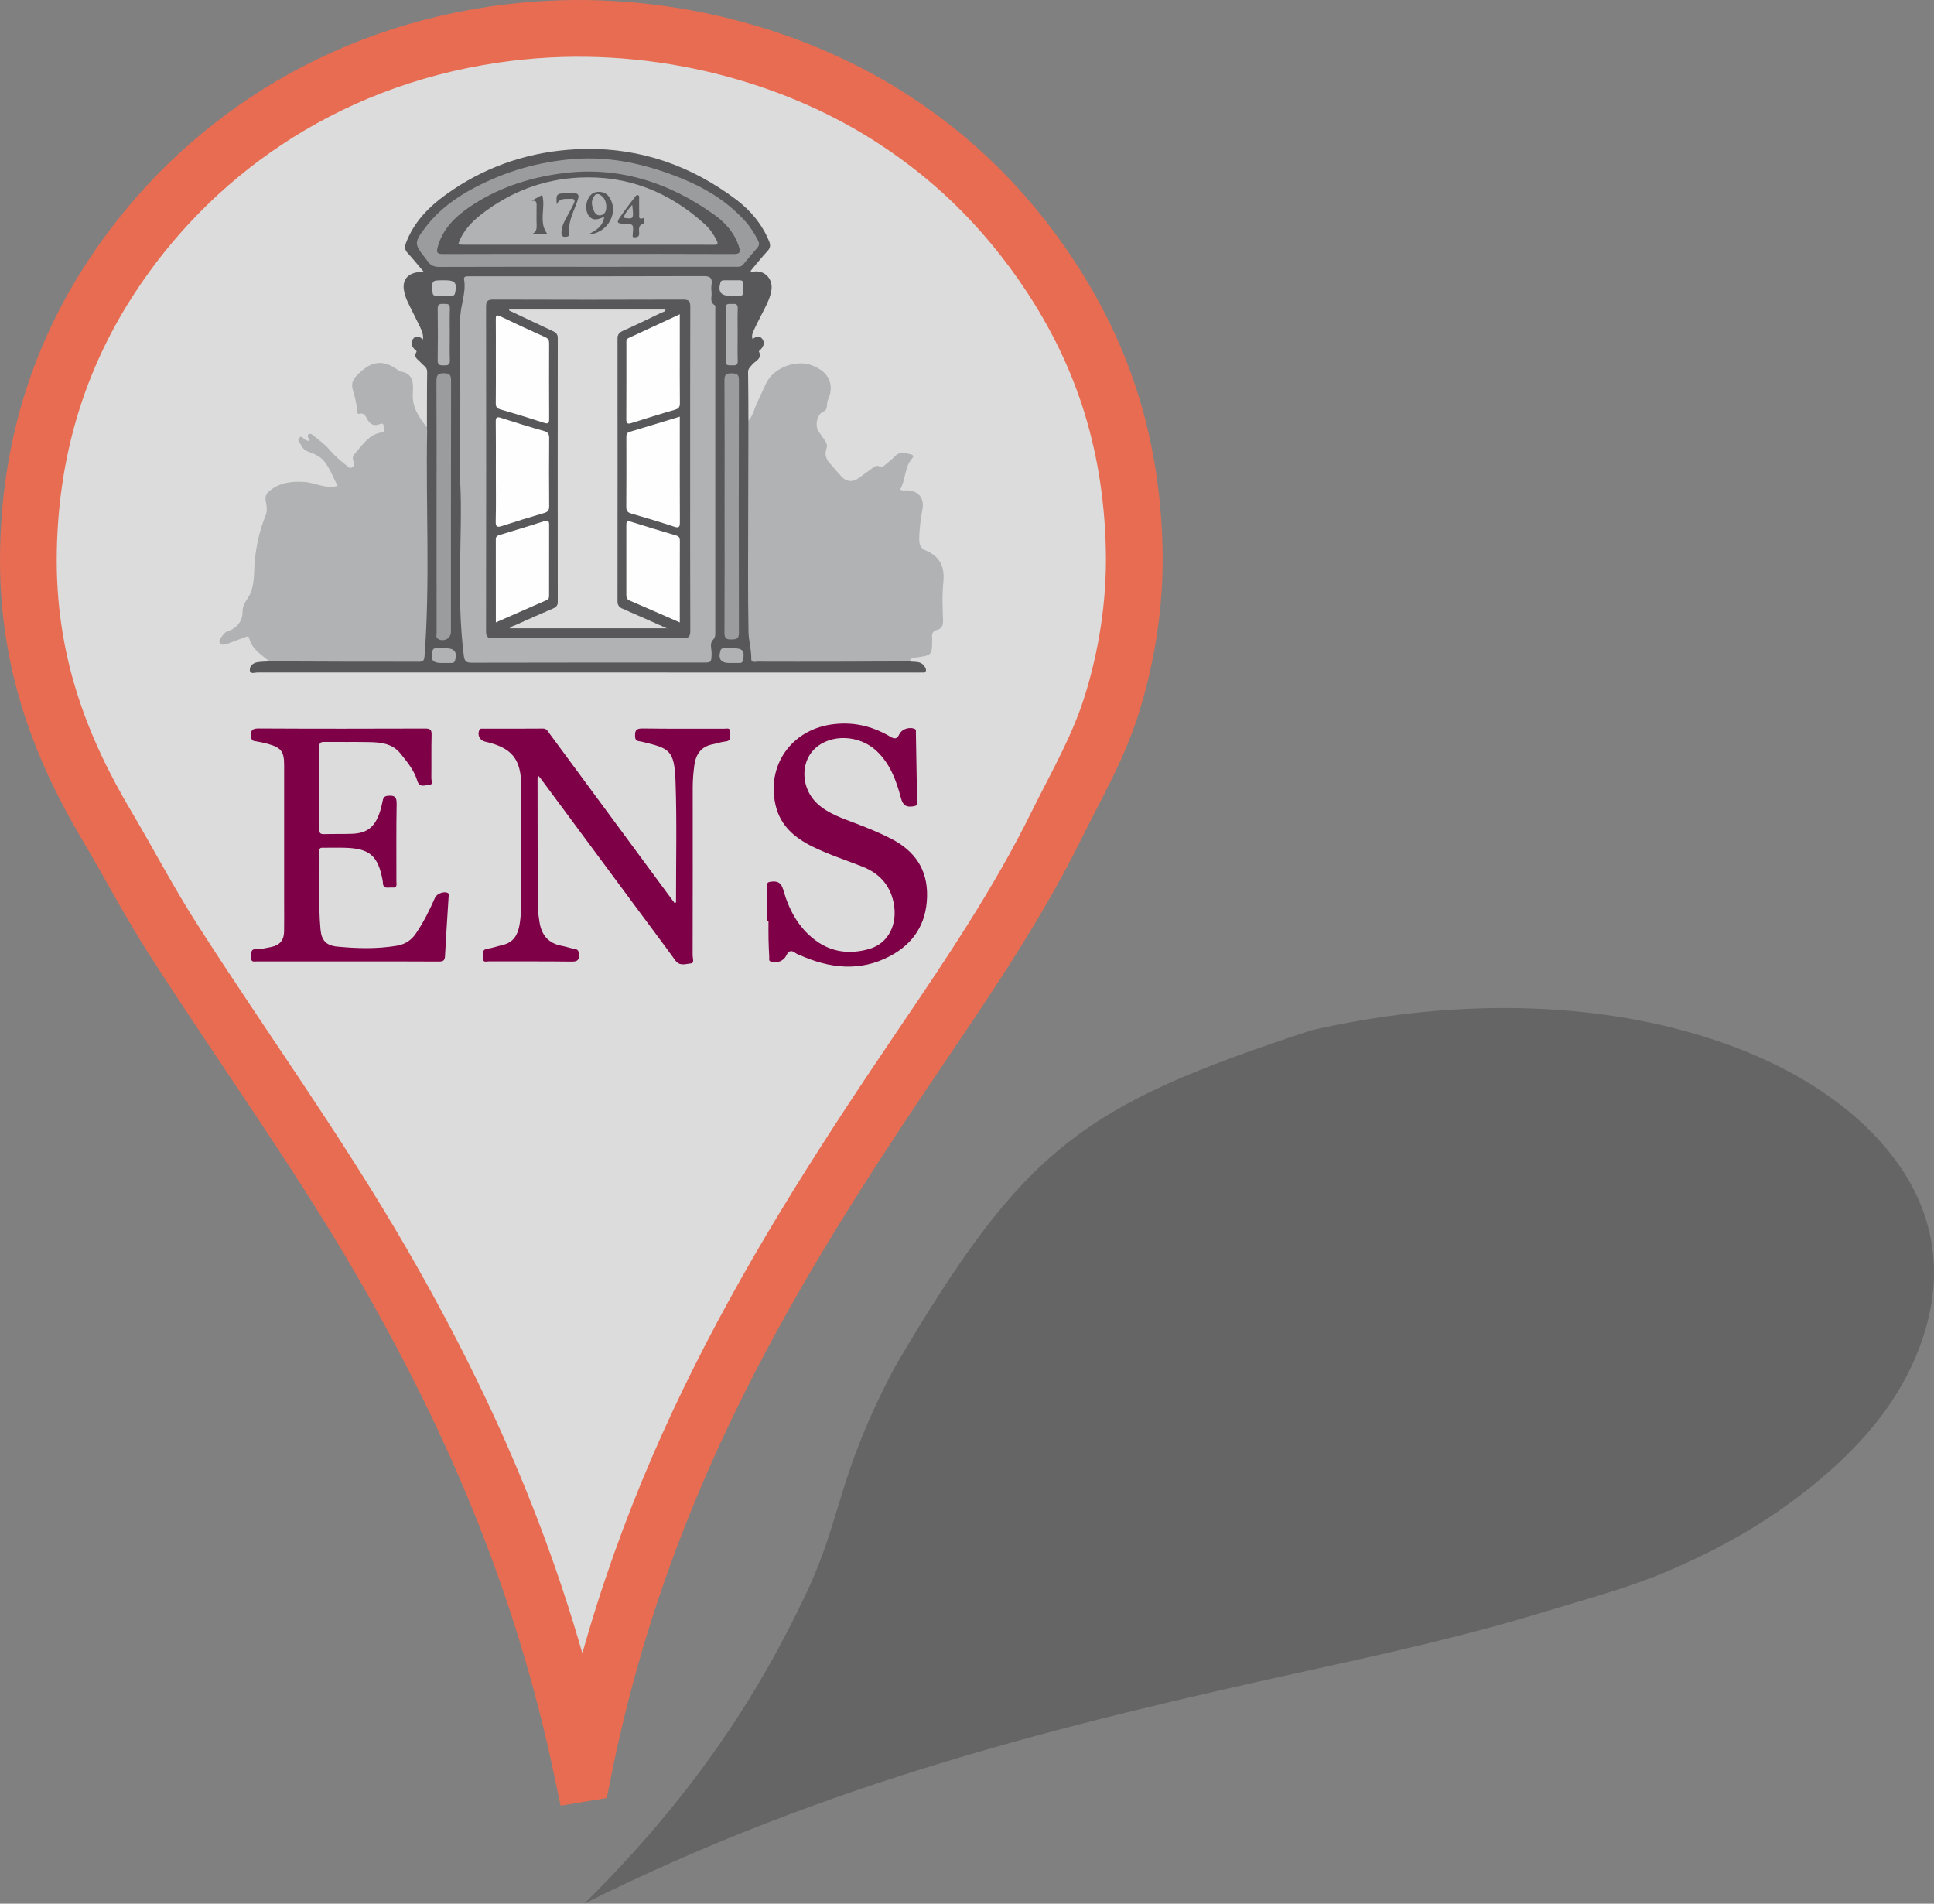 <?xml version="1.0" encoding="UTF-8" standalone="no"?>
<!-- Generator: Adobe Illustrator 15.0.2, SVG Export Plug-In . SVG Version: 6.00 Build 0)  -->

<svg
   xmlns:dc="http://purl.org/dc/elements/1.1/"
   xmlns:cc="http://creativecommons.org/ns#"
   xmlns:rdf="http://www.w3.org/1999/02/22-rdf-syntax-ns#"
   xmlns:svg="http://www.w3.org/2000/svg"
   xmlns="http://www.w3.org/2000/svg"
   xmlns:xlink="http://www.w3.org/1999/xlink"
   xmlns:sodipodi="http://sodipodi.sourceforge.net/DTD/sodipodi-0.dtd"
   xmlns:inkscape="http://www.inkscape.org/namespaces/inkscape"
   version="1.0"
   id="Layer_1"
   x="0px"
   y="0px"
   width="100"
   height="98.423"
   viewBox="0 0 100 98.423"
   enable-background="new 0 0 2481 2073"
   xml:space="preserve"
   inkscape:version="0.48.4 r9939"
   sodipodi:docname="logo.ehess.marker.svg"><rect x="0" y="0" width="100" height="98.423" fill="#808080" stroke="none"/><defs
     id="defs13"><linearGradient
       id="SVGID_1_"
       gradientUnits="userSpaceOnUse"
       x1="263.839"
       y1="-344.776"
       x2="331.285"
       y2="-344.776"
       gradientTransform="matrix(1,0,0,-1,-247.5,-270)"><stop
         offset="0.002"
         style="stop-color:#217939"
         id="stop60" /><stop
         offset="1"
         style="stop-color:#8DC63F"
         id="stop62" /></linearGradient><linearGradient
       inkscape:collect="always"
       xlink:href="#SVGID_1_"
       id="linearGradient4139"
       gradientUnits="userSpaceOnUse"
       gradientTransform="matrix(1,0,0,-1,-247.5,-270)"
       x1="263.839"
       y1="-344.776"
       x2="331.285"
       y2="-344.776" /></defs><sodipodi:namedview
     pagecolor="#ffffff"
     bordercolor="#666666"
     borderopacity="1"
     objecttolerance="10"
     gridtolerance="10"
     guidetolerance="10"
     inkscape:pageopacity="0"
     inkscape:pageshadow="2"
     inkscape:window-width="1002"
     inkscape:window-height="902"
     id="namedview11"
     showgrid="false"
     fit-margin-top="0"
     fit-margin-left="0"
     fit-margin-right="0"
     fit-margin-bottom="0"
     inkscape:zoom="0.91075735"
     inkscape:cx="-146.46393"
     inkscape:cy="-71.393859"
     inkscape:window-x="163"
     inkscape:window-y="120"
     inkscape:window-maximized="0"
     inkscape:current-layer="Layer_1" /><path
     style="opacity:0.362;fill:#000000;fill-opacity:0.575;fill-rule:evenodd;stroke:none"
     inkscape:connector-curvature="0"
     id="path7"
     d="m 30.209,98.423 c 5.626,-5.554 9.034,-10.843 11.506,-16.105 1.834,-3.903 1.567,-6.022 4.573,-11.674 6.682,-11.37 9.707,-13.496 21.51,-17.373 6.865,-1.583 14.719,-1.714 21.487,0.716 5.534,1.987 8.75,5.214 9.995,8.219 1.017,2.456 0.916,4.971 -0.045,7.495 -1.003,2.634 -2.974,5.333 -6.888,8.151 -2.005,1.444 -4.228,2.588 -6.259,3.44 -2.056,0.862 -4.13,1.396 -6.213,2.036 -4.067,1.249 -8.226,2.167 -12.394,3.082 -12.412,2.727 -24.679,5.712 -37.272,12.013 z"
     clip-rule="evenodd"
     sodipodi:nodetypes="cscccssccsccc" /><path
     style="fill:#f5f5f5;fill-opacity:0.784;stroke:#e86c52;stroke-width:2.933;stroke-linecap:round;stroke-linejoin:miter;stroke-miterlimit:10;stroke-opacity:1;stroke-dasharray:none"
     inkscape:connector-curvature="0"
     id="path5"
     d="M 30.134,91.679 C 28.016,81.542 24.282,73.106 19.758,65.287 16.403,59.487 12.516,54.134 8.92,48.51 7.719,46.632 6.683,44.649 5.53,42.7 3.223,38.804 1.353,34.287 1.472,28.427 1.588,22.702 3.286,18.109 5.735,14.354 9.763,8.178 16.51,3.115 25.563,1.784 c 7.402,-1.088 14.341,0.75 19.263,3.556 4.021,2.293 7.136,5.355 9.503,8.964 2.471,3.767 4.172,8.218 4.315,14.023 0.073,2.974 -0.426,5.728 -1.13,8.013 -0.712,2.312 -1.857,4.245 -2.877,6.31 -1.989,4.03 -4.483,7.723 -6.986,11.418 -7.455,11.006 -14.452,22.231 -17.516,37.611 z"
     stroke-miterlimit="10"
     clip-rule="evenodd" /><g
     id="g3014"
     transform="matrix(0.068,0,0,0.068,11.342,7.699)"><path
       clip-rule="evenodd"
       d="m 402.275,206.659 c 3.816,-4.2 4.611,-9.858 7.077,-14.716 2.407,-4.741 4.398,-9.693 6.803,-14.437 5.789,-11.423 22.885,-17.647 34.799,-12.776 1.23,0.504 2.43,1.087 3.62,1.681 9.512,4.74 12.879,14.35 8.292,24.099 -0.764,1.621 -0.733,3.187 -0.866,4.822 -0.164,2.02 -0.533,3.471 -2.943,4.521 -4.785,2.085 -6.392,10.874 -3.266,15.174 1.662,2.286 3.309,4.589 4.837,6.964 1.089,1.692 1.877,3.473 1.07,5.637 -1.606,4.312 -0.601,8.059 2.526,11.426 3.165,3.406 5.986,7.14 9.244,10.448 3.748,3.804 8.224,3.937 12.578,0.805 3.239,-2.33 6.53,-4.595 9.681,-7.039 2.026,-1.572 3.827,-3.097 6.667,-1.725 1.546,0.747 2.796,-0.405 3.96,-1.437 2.239,-1.983 4.831,-3.642 6.774,-5.872 3.816,-4.381 8.228,-3.169 12.77,-1.99 1.78,0.462 2.187,1.562 1.031,2.849 -6.121,6.818 -4.885,16.357 -9.259,23.834 1.762,1.176 3.446,0.626 5.014,0.64 8.836,0.08 13.497,5.883 11.923,14.483 -1.373,7.504 -2.37,15.073 -2.455,22.74 -0.042,3.856 1.1,6.956 4.826,8.484 11.155,4.575 14.781,12.738 13.501,24.566 -1.034,9.548 -0.47,19.296 -0.19,28.943 0.105,3.639 -1.143,5.95 -4.349,6.806 -3.557,0.948 -4.369,3.093 -3.925,6.281 0.023,0.163 0.004,0.333 0.003,0.499 -0.032,12.625 -0.03,12.645 -12.539,14.368 -1.991,0.274 -4.181,0.051 -4.313,2.951 -1.826,1.938 -4.262,1.686 -6.551,1.689 -35.96,0.05 -71.919,0.064 -107.878,0 -6.997,-0.013 -7.77,-1.215 -8.304,-8.132 -4.312,-55.824 -0.866,-111.733 -1.924,-167.591 -0.057,-3.053 -0.829,-6.397 1.766,-8.995 z"
       id="path7-0"
       inkscape:connector-curvature="0"
       style="fill:#b0b2b3;fill-rule:evenodd" /><path
       clip-rule="evenodd"
       d="m 38.022,389.653 c -5.96,-5.158 -13.269,-9.08 -15.345,-17.714 -0.488,-2.029 -2.514,-0.948 -3.846,-0.46 -4.213,1.544 -8.375,3.232 -12.601,4.738 -1.881,0.671 -4.325,1.422 -5.629,-0.271 -1.606,-2.083 0.369,-4.067 1.673,-5.719 1.015,-1.286 2.195,-2.878 3.62,-3.331 7.425,-2.359 11.878,-8.001 11.755,-14.969 -0.104,-5.938 3.62,-8.97 5.632,-13.28 3.727,-7.983 2.85,-16.646 3.622,-25.014 1.124,-12.187 3.79,-23.894 8.358,-35.217 1.411,-3.498 0.676,-7.119 0.038,-10.661 -0.579,-3.215 0.15,-5.506 2.901,-7.752 7.611,-6.217 16.053,-7.328 25.626,-6.858 8.637,0.424 16.528,5.521 26.115,3.114 -3.275,-6.307 -5.779,-13.16 -10.051,-18.634 -2.815,-3.606 -7.924,-5.973 -12.474,-7.518 -4.245,-1.44 -5.027,-4.954 -7.024,-7.798 -0.722,-1.027 -0.156,-2.302 0.901,-3.06 1.068,-0.765 1.919,-0.063 2.57,0.702 1.162,1.365 2.619,2.006 4.463,2.055 0.846,-0.796 -0.074,-1.371 -0.455,-1.978 -0.661,-1.054 -1.257,-2.194 0.038,-3.042 1.082,-0.707 2.263,-0.222 3.208,0.587 4.281,3.666 9.05,6.788 12.698,11.163 3.758,4.507 8.144,8.334 12.785,11.871 1.231,0.938 2.571,2.649 4.315,1.582 1.576,-0.964 1.791,-3.261 1.159,-4.547 -1.538,-3.13 0.15,-5.067 1.878,-7.031 5.449,-6.19 10.033,-13.479 19.194,-14.994 3.406,-0.563 2.049,-3.265 1.768,-5.17 -0.351,-2.381 -1.992,-1.52 -3.44,-1.016 -3.901,1.357 -6.634,0.071 -8.756,-3.479 -1.382,-2.313 -2.195,-5.743 -6.474,-4.486 -1.402,0.412 -1.306,-1.634 -1.401,-2.689 -0.493,-5.477 -1.995,-10.706 -3.446,-15.982 -0.946,-3.438 -0.357,-6.693 2.373,-9.659 11.113,-12.075 20.355,-13.536 32.222,-4.896 0.403,0.293 0.746,0.865 1.164,0.915 10.661,1.269 10.416,9.223 9.956,16.828 -0.631,10.43 4.679,18.127 10.719,25.636 2.166,1.694 1.872,4.166 1.875,6.439 0.059,49.466 0.141,98.933 -0.078,148.398 -0.03,6.75 -2.349,13.379 -2.195,20.254 0.06,2.688 -1.772,4.159 -4.458,4.484 -1.826,0.221 -3.657,0.211 -5.488,0.211 -33.644,0.006 -67.287,0.024 -100.931,-0.031 -2.912,-0.002 -6.067,0.703 -8.534,-1.721 z"
       id="path9"
       inkscape:connector-curvature="0"
       style="fill:#b0b2b3;fill-rule:evenodd" /><path
       id="path11"
       transform="translate(-8.2558792e-6,0)"
       d="m 278.812,0 c -4.331,0.052 -8.712,0.277 -13.125,0.625 -34.183,2.696 -65.59,14.002 -93.5,34.156 -13.256,9.572 -24.431,21.115 -30.344,36.906 -1.158,3.089 -0.749,5.207 1.438,7.594 4.087,4.463 7.877,9.175 12.219,14.281 -10.886,-0.445 -16.541,4.892 -15.188,13.625 0.453,2.921 1.392,5.843 2.625,8.531 2.703,5.89 5.804,11.585 8.594,17.438 1.691,3.546 3.748,7.065 3.375,11.719 -2.659,-2.279 -5.468,-3.31 -7.625,-0.406 -2.091,2.815 -1.043,5.718 1.344,8.062 0.573,0.562 1.715,1.024 1.219,1.875 -2.529,4.334 1.434,5.735 3.406,8.125 1.809,2.192 4.846,3.304 4.781,7.094 -0.241,13.991 -0.142,28.006 -0.188,42 0.059,0.996 0.175,2.006 0.156,3 -1.08,57.089 2.366,114.224 -2,171.281 -0.267,3.486 -1.529,4.048 -4.531,4.031 -17.826,-0.099 -35.673,-0.026 -53.5,-0.062 -19.987,-0.041 -39.95,-0.145 -59.938,-0.219 -2.981,0.178 -5.992,0.158 -8.938,0.594 -3.52,0.518 -6.269,2.929 -5.906,6.312 0.323,3.008 3.808,1.53 5.812,1.531 167.44,0.077 334.905,0.062 502.344,0.062 0.667,0 1.322,0.08 1.969,-0.031 1.349,-0.23 3.243,0.816 3.875,-1.188 0.49,-1.557 -0.534,-2.85 -1.438,-4.062 -2.74,-3.68 -6.937,-2.559 -10.594,-3.188 -19.325,0.063 -38.645,0.157 -57.969,0.188 -19.328,0.031 -38.641,0.046 -57.969,-0.031 -1.743,-0.006 -4.811,1.081 -4.75,-2 0.137,-7.056 -2.005,-13.919 -2.125,-20.75 -0.55,-31.316 -0.247,-62.644 -0.219,-93.969 0.02,-22.158 0.099,-44.312 0.156,-66.469 -0.056,-12.327 -0.033,-24.644 -0.25,-36.969 -0.046,-2.601 1.597,-3.769 2.906,-5.438 2.401,-3.064 8.114,-4.494 5.312,-10.312 -0.098,-0.201 0.812,-0.891 1.25,-1.344 2.3,-2.381 3.452,-5.184 1.375,-8.062 -2.169,-3.005 -4.944,-1.703 -7.438,0.031 -0.933,-2.637 0.121,-4.858 1.062,-6.906 2.289,-4.977 4.87,-9.828 7.344,-14.719 2.556,-5.053 5.175,-10.12 5.969,-15.812 1.113,-7.965 -4.61,-14.405 -12.281,-14 -1.09,0.057 -2.164,0.807 -3.656,-0.281 4.295,-5.094 8.353,-10.319 12.875,-15.125 2.349,-2.497 2.459,-4.628 1.25,-7.562 -5.357,-12.999 -14.104,-23.44 -25.156,-31.75 C 358.717,12.744 320.681,-0.505 278.812,0 z m -58.562,122.125 118.844,0 c -0.056,2.019 -1.977,2.006 -3.125,2.562 -9.727,4.71 -19.451,9.427 -29.312,13.844 -2.845,1.274 -3.911,2.74 -3.906,5.906 0.092,66.471 0.108,132.936 0,199.406 -0.006,3.27 1.248,4.628 4,5.812 10.834,4.661 21.584,9.523 33.719,14.906 l -119.875,0 c 0.996,-1.601 2.9,-1.851 4.406,-2.531 9.551,-4.307 19.111,-8.585 28.75,-12.688 2.518,-1.071 3.408,-2.44 3.406,-5.219 -0.084,-66.638 -0.092,-133.269 0,-199.906 0.004,-2.995 -1.087,-4.338 -3.688,-5.531 -11.172,-5.126 -22.209,-10.476 -33.312,-15.75 0.036,-0.271 0.058,-0.542 0.094,-0.812 z"
       style="fill:#58585a;fill-rule:evenodd"
       inkscape:connector-curvature="0" /><path
       clip-rule="evenodd"
       d="m 242.146,476.114 c -0.113,1.586 -0.194,2.185 -0.193,2.784 0.046,32.326 0.056,64.652 0.207,96.978 0.019,3.972 0.669,7.96 1.264,11.904 1.5,9.945 6.838,16.33 17.077,18.17 3.266,0.587 6.426,1.792 9.699,2.301 2.527,0.394 2.972,1.545 3.186,3.908 0.402,4.448 -0.924,5.798 -5.599,5.733 -20.992,-0.285 -41.99,-0.102 -62.987,-0.166 -1.69,-0.005 -4.532,1.141 -4.189,-2.377 0.264,-2.712 -1.828,-6.478 3.344,-7.251 3.921,-0.586 7.717,-1.972 11.598,-2.873 7.713,-1.791 11.152,-7.211 12.537,-14.462 1.479,-7.739 1.37,-15.593 1.41,-23.4 0.143,-27.495 0.056,-54.99 0.056,-82.485 -0.001,-20.907 -6.963,-29.595 -27.408,-34.204 -4.118,-0.929 -6.112,-4.881 -4.528,-8.713 0.637,-1.541 1.836,-1.171 2.907,-1.173 15.164,-0.024 30.329,0.063 45.492,-0.088 2.85,-0.028 3.667,1.956 4.875,3.592 28.089,38.035 56.138,76.1 84.198,114.156 3.728,5.056 7.476,10.097 11.179,15.096 1.352,-0.522 0.976,-1.481 0.975,-2.207 -0.026,-30.16 0.704,-60.348 -0.373,-90.471 -0.874,-24.445 -4.875,-25.092 -25.837,-30.204 -2.194,-0.535 -4.804,0.023 -4.938,-3.986 -0.156,-4.71 0.945,-6.119 5.916,-6.041 20.657,0.323 41.324,0.12 61.987,0.162 1.91,0.004 4.743,-1.017 4.274,2.782 -0.341,2.765 1.588,6.538 -3.66,6.99 -3.112,0.268 -6.13,1.487 -9.232,2.054 -9.077,1.657 -13.12,7.585 -14.254,16.231 -0.738,5.625 -1.195,11.249 -1.193,16.924 0.021,42.492 0.037,84.985 -0.068,127.478 -0.006,2.052 1.576,5.741 -1.331,6.003 -3.879,0.35 -8.467,2.384 -11.84,-2.285 -9.067,-12.549 -18.387,-24.916 -27.602,-37.358 -24.97,-33.716 -49.937,-67.434 -74.911,-101.146 -0.396,-0.534 -0.868,-1.009 -2.038,-2.356 z"
       id="path13"
       inkscape:connector-curvature="0"
       style="fill:#7e0046;fill-rule:evenodd" /><path
       clip-rule="evenodd"
       d="m 97.81,617.768 c -22.996,0 -45.991,0.013 -68.987,-0.021 -2.107,-0.003 -4.967,0.998 -4.598,-3.07 0.267,-2.94 -1.129,-6.436 4.203,-6.324 3.606,0.075 7.265,-0.822 10.85,-1.535 6.606,-1.313 9.821,-5.063 9.948,-11.743 0.139,-7.329 0.039,-14.663 0.039,-21.995 10e-4,-34.826 0.002,-69.653 0,-104.479 0,-10.442 -2.166,-13.357 -12.384,-16.235 -3.192,-0.899 -6.467,-1.581 -9.749,-2.058 -2.297,-0.334 -2.749,-1.35 -2.974,-3.567 -0.468,-4.616 0.73,-6.134 5.794,-6.105 42.157,0.241 84.317,0.188 126.475,0.051 3.816,-0.013 5.069,0.81 4.958,4.839 -0.304,10.99 -0.025,21.994 -0.186,32.99 -0.025,1.76 1.571,5.043 -1.765,5.071 -3.065,0.026 -7.221,2.437 -8.927,-3.199 -2.396,-7.916 -7.601,-14.287 -12.759,-20.651 -6.447,-7.956 -15.394,-8.569 -24.445,-8.739 -11.161,-0.21 -22.329,0.021 -33.492,-0.104 -2.672,-0.03 -3.791,0.493 -3.773,3.509 0.126,20.995 0.119,41.991 0.005,62.987 -0.015,2.837 0.798,3.694 3.622,3.601 6.991,-0.232 13.996,-0.02 20.986,-0.249 11.164,-0.366 17.113,-4.702 20.922,-15.222 1.182,-3.264 1.995,-6.687 2.68,-10.096 0.495,-2.469 1.4,-3.413 4.166,-3.628 4.904,-0.381 6.48,0.915 6.383,6.177 -0.364,19.656 -0.129,39.323 -0.169,58.986 -0.004,2.126 0.931,5.109 -3.09,4.647 -2.921,-0.335 -7.124,1.673 -7.208,-3.917 -0.01,-0.662 -0.141,-1.326 -0.265,-1.98 -3.479,-18.277 -9.752,-23.75 -28.173,-24.353 -5.493,-0.18 -10.997,-0.035 -16.496,-0.029 -1.638,10e-4 -3.375,-0.336 -3.316,2.338 0.437,19.977 -0.989,39.989 0.849,59.932 0.761,8.249 4.377,12.087 12.636,12.893 15.083,1.47 30.209,1.887 45.288,-0.625 6.301,-1.049 11.009,-4.039 14.613,-9.344 5.827,-8.575 10.406,-17.776 14.549,-27.228 1.354,-3.09 6.979,-5.143 9.735,-3.532 1.224,0.715 0.646,1.68 0.588,2.615 -0.945,15.116 -1.976,30.229 -2.751,45.354 -0.18,3.506 -1.51,4.149 -4.795,4.126 -22.995,-0.164 -45.991,-0.088 -68.987,-0.088 z"
       id="path15"
       inkscape:connector-curvature="0"
       style="fill:#7e0046;fill-rule:evenodd" /><path
       clip-rule="evenodd"
       d="m 416.532,587.313 c 0,-8.986 0.128,-17.976 -0.082,-26.956 -0.059,-2.501 0.685,-2.926 2.963,-3.225 5.19,-0.681 7.843,0.769 9.415,6.312 4.249,14.976 11.355,28.436 24.16,38.09 12.549,9.461 26.657,10.938 41.261,6.727 14.517,-4.186 21.835,-18.841 18.42,-35.308 -2.807,-13.527 -11.074,-22.314 -23.782,-27.312 -12.523,-4.925 -25.365,-9.08 -37.48,-14.998 -13.626,-6.656 -24.675,-15.74 -28.4,-31.426 -7.109,-29.938 11.416,-56.934 41.937,-61.549 16.222,-2.452 31.118,0.899 45.019,9.106 3.443,2.033 5.251,2.127 7.099,-1.757 1.862,-3.911 7.215,-5.569 11.206,-4.249 1.898,0.628 1.349,2.074 1.372,3.267 0.247,12.32 0.426,24.642 0.647,36.963 0.093,5.158 0.134,10.322 0.415,15.472 0.146,2.675 -0.928,3.061 -3.394,3.424 -5.498,0.812 -7.712,-1.298 -9.105,-6.583 -3.495,-13.262 -8.209,-26.027 -18.682,-35.762 -13.144,-12.217 -34.869,-12.935 -46.893,-1.407 -11.23,10.768 -10.192,30.641 2.327,41.923 8.361,7.534 18.939,10.882 29.153,14.839 9.148,3.545 18.24,7.169 26.971,11.704 17.879,9.288 27.603,23.397 27.054,44.019 -0.548,20.596 -10.315,35.61 -28.129,45.062 -22.851,12.125 -45.926,9.399 -68.731,-0.747 -1.063,-0.473 -2.225,-0.843 -3.129,-1.536 -3.31,-2.538 -5.302,-1.779 -7.124,1.953 -2.087,4.274 -7.142,5.901 -11.525,4.583 -2.005,-0.603 -1.298,-2.038 -1.359,-3.196 -0.25,-4.649 -0.464,-9.304 -0.559,-13.959 -0.091,-4.491 -0.02,-8.985 -0.02,-13.478 -0.343,10e-4 -0.684,0.003 -1.025,0.004 z"
       id="path17"
       inkscape:connector-curvature="0"
       style="fill:#7e0046;fill-rule:evenodd" /><path
       id="path19"
       transform="translate(-8.2558792e-6,0)"
       d="M 368.094,96.719 C 309.439,96.931 250.78,96.874 192.125,96.875 c -1.167,0 -2.334,0.012 -3.5,0 -1.535,-0.016 -2.869,0.531 -2.562,2.25 1.846,10.373 -2.939,20.038 -2.906,30.25 0.123,38.659 0.031,77.325 0.031,124.656 1.953,37.724 -3.185,84.274 2.625,130.625 0.583,4.657 1.38,6.014 6.156,6 58.488,-0.164 116.981,-0.093 175.469,-0.094 6.766,0 6.637,-0.02 6.844,-6.656 0.11,-3.577 -1.61,-7.854 0.969,-10.531 1.736,-1.804 1.843,-3.282 1.844,-5.125 0.029,-81.984 0.011,-163.953 0,-245.938 0,-1.158 0.278,-3.052 -0.281,-3.375 -4.277,-2.474 -2.164,-6.471 -2.562,-9.812 -0.235,-1.971 -0.28,-4.01 0,-5.969 0.705,-4.924 -0.918,-6.457 -6.156,-6.438 z M 220.375,122 l 118.844,0 c -0.056,2.019 -1.977,2.006 -3.125,2.562 -9.727,4.71 -19.451,9.427 -29.312,13.844 -2.845,1.274 -3.911,2.74 -3.906,5.906 0.092,66.471 0.077,132.936 -0.031,199.406 -0.006,3.27 1.279,4.66 4.031,5.844 10.834,4.661 21.584,9.492 33.719,14.875 l -119.875,0 c 0.996,-1.601 2.9,-1.851 4.406,-2.531 9.551,-4.307 19.111,-8.585 28.75,-12.688 2.518,-1.071 3.408,-2.44 3.406,-5.219 -0.084,-66.638 -0.092,-133.269 0,-199.906 0.004,-2.995 -1.087,-4.338 -3.688,-5.531 -11.172,-5.126 -22.24,-10.476 -33.344,-15.75 0.036,-0.271 0.089,-0.542 0.125,-0.812 z"
       style="fill:#b0b2b3;fill-rule:evenodd"
       inkscape:connector-curvature="0" /><path
       clip-rule="evenodd"
       d="m 279.618,89.624 c -37.476,0 -74.951,-0.054 -112.427,0.084 -3.728,0.014 -6.428,-1.037 -8.533,-3.968 -0.679,-0.944 -1.382,-1.871 -2.105,-2.782 -8.46,-10.676 -8.441,-11.891 -0.061,-23.014 10.029,-13.312 23.132,-22.914 37.673,-30.555 23.814,-12.513 49.153,-19.782 76.083,-21.768 27.827,-2.051 54.117,4.07 79.651,14.187 18.891,7.485 36.088,17.777 49.897,33.08 4.056,4.494 7.18,9.542 9.9,14.912 1.061,2.094 0.87,3.663 -0.65,5.399 -3.611,4.126 -7.181,8.295 -10.613,12.569 -1.784,2.222 -4.1,1.848 -6.39,1.849 -37.474,0.01 -74.95,0.007 -112.425,0.007 z"
       id="path21"
       inkscape:connector-curvature="0"
       style="fill:#9b9c9e;fill-rule:evenodd" /><path
       clip-rule="evenodd"
       d="m 165.169,271.568 c 0,-31.663 0.078,-63.327 -0.09,-94.989 -0.023,-4.377 0.854,-6.047 5.672,-6.002 4.54,0.043 5.456,1.425 5.447,5.702 -0.135,63.66 -0.092,127.319 -0.096,190.979 0,4.895 -5.424,7.854 -9.767,5.319 -1.865,-1.089 -1.129,-2.977 -1.134,-4.52 -0.052,-17.998 -0.033,-35.996 -0.033,-53.994 0.001,-14.165 0.001,-28.33 0.001,-42.495 z"
       id="path23"
       inkscape:connector-curvature="0"
       style="fill:#9b9c9e;fill-rule:evenodd" /><path
       clip-rule="evenodd"
       d="m 384.167,271.259 c 0,-31.802 0.084,-63.604 -0.1,-95.405 -0.024,-4.314 1.38,-5.301 5.398,-5.211 3.722,0.082 5.612,0.424 5.601,5.025 -0.154,64.104 -0.155,128.207 10e-4,192.311 0.012,4.68 -2.023,4.857 -5.667,4.988 -4.137,0.147 -5.348,-1.11 -5.326,-5.304 0.17,-32.133 0.093,-64.269 0.093,-96.404 z"
       id="path25"
       inkscape:connector-curvature="0"
       style="fill:#9b9c9e;fill-rule:evenodd" /><path
       clip-rule="evenodd"
       d="m 394.103,141.24 c 0,6.643 -0.157,13.289 0.062,19.924 0.122,3.701 -2.107,3.463 -4.512,3.392 -2.257,-0.066 -4.735,0.591 -4.7,-3.229 0.126,-13.449 0.113,-26.9 0.011,-40.35 -0.03,-3.887 2.603,-2.981 4.779,-3.111 2.481,-0.148 4.555,-0.181 4.427,3.452 -0.234,6.633 -0.067,13.28 -0.067,19.922 z"
       id="path27"
       inkscape:connector-curvature="0"
       style="fill:#b0b2b3;fill-rule:evenodd" /><path
       clip-rule="evenodd"
       d="m 175.211,141.243 c 0.001,6.476 -0.186,12.959 0.073,19.424 0.147,3.681 -1.695,4.002 -4.57,3.938 -2.683,-0.06 -4.75,0.085 -4.688,-3.779 0.208,-13.114 0.181,-26.235 0.011,-39.351 -0.044,-3.425 1.605,-3.798 4.276,-3.634 2.412,0.148 5.097,-0.655 4.957,3.479 -0.223,6.634 -0.06,13.281 -0.059,19.923 z"
       id="path29"
       inkscape:connector-curvature="0"
       style="fill:#b0b2b3;fill-rule:evenodd" /><path
       clip-rule="evenodd"
       d="m 389.202,111.66 c -0.331,0 -0.661,0 -0.991,0 -7.01,-0.002 -9.173,-3.069 -7.239,-9.978 0.501,-1.79 1.659,-1.786 2.996,-1.794 2.479,-0.015 4.958,-0.033 7.438,-0.005 7.504,0.088 6.721,-0.949 6.672,6.491 -0.042,6.301 1.116,5.173 -8.876,5.286 z"
       id="path31"
       inkscape:connector-curvature="0"
       style="fill:#c4c5c7;fill-rule:evenodd" /><path
       clip-rule="evenodd"
       d="m 170.697,99.879 c 0.33,0 0.661,0 0.991,0 7.65,10e-4 9.17,2.022 7.576,9.666 -0.36,1.729 -1.241,2.109 -2.711,2.105 -3.801,-0.01 -7.606,-0.098 -11.402,0.041 -2.44,0.088 -2.986,-0.984 -3.104,-3.237 -0.443,-8.579 -0.525,-8.575 8.65,-8.575 z"
       id="path33"
       inkscape:connector-curvature="0"
       style="fill:#c4c5c7;fill-rule:evenodd" /><path
       clip-rule="evenodd"
       d="m 170.88,379.666 c 0.498,-0.005 0.995,-0.005 1.492,-0.005 6.525,0.003 8.729,3.141 6.801,9.462 -0.444,1.457 -1.336,1.721 -2.56,1.729 -2.485,0.019 -4.972,0.023 -7.457,0.024 -7.035,0.001 -8.636,-2.185 -7.062,-9.214 0.401,-1.791 1.411,-1.994 2.82,-1.993 1.99,0.002 3.978,0.002 5.966,-0.003 z"
       id="path35"
       inkscape:connector-curvature="0"
       style="fill:#b0b2b3;fill-rule:evenodd" /><path
       clip-rule="evenodd"
       d="m 389.344,390.873 c -0.497,0.005 -0.995,0.005 -1.492,0.005 -6.552,-0.003 -8.717,-3.089 -6.822,-9.449 0.531,-1.785 1.737,-1.731 3.05,-1.751 2.319,-0.033 4.64,-0.016 6.96,-0.016 7.061,0 8.638,2.146 7.075,9.201 -0.395,1.785 -1.39,2.009 -2.805,2.007 -1.989,-0.004 -3.977,-10e-4 -5.966,0.003 z"
       id="path37"
       inkscape:connector-curvature="0"
       style="fill:#b0b2b3;fill-rule:evenodd" /><path
       id="path39"
       transform="translate(-8.2558792e-6,0)"
       d="m 208.281,114.562 c -4.509,-0.016 -5.476,1.315 -5.469,5.625 0.125,82.131 0.11,164.275 -0.031,246.406 -0.008,4.526 1.362,5.483 5.656,5.469 47.979,-0.145 95.959,-0.154 143.938,0.031 4.764,0.018 5.736,-1.473 5.719,-5.906 C 357.937,325.207 358,284.201 358,243.219 c 0,-40.981 -0.045,-81.954 0.094,-122.938 0.015,-4.127 -0.677,-5.737 -5.375,-5.719 -48.145,0.191 -96.293,0.171 -144.438,0 z m 12.125,7.469 118.844,0 c -0.056,2.019 -1.977,2.006 -3.125,2.562 -9.727,4.71 -19.451,9.427 -29.312,13.844 -2.845,1.274 -3.911,2.74 -3.906,5.906 0.092,66.471 0.077,132.936 -0.031,199.406 -0.006,3.27 1.279,4.66 4.031,5.844 10.834,4.661 21.584,9.523 33.719,14.906 l -119.875,0 c 0.996,-1.601 2.9,-1.851 4.406,-2.531 9.551,-4.307 19.111,-8.617 28.75,-12.719 2.518,-1.071 3.408,-2.409 3.406,-5.188 -0.084,-66.638 -0.092,-133.3 0,-199.938 0.004,-2.995 -1.087,-4.338 -3.688,-5.531 -11.172,-5.126 -22.24,-10.476 -33.344,-15.75 0.036,-0.271 0.089,-0.542 0.125,-0.812 z"
       style="fill:#58585a;fill-rule:evenodd"
       inkscape:connector-curvature="0" /><path
       clip-rule="evenodd"
       d="m 280.64,79.835 c -36.817,0 -73.636,-0.074 -110.453,0.096 -4.492,0.021 -5.319,-1.062 -4.16,-5.313 3.646,-13.36 12.649,-22.466 23.508,-29.983 21.067,-14.586 44.728,-22.453 69.935,-25.923 43.303,-5.961 81.85,6.345 116.804,31.301 8.562,6.113 15.593,13.995 18.859,24.548 1.253,4.049 0.612,5.399 -4.038,5.376 -36.818,-0.183 -73.636,-0.102 -110.455,-0.102 z"
       id="path41"
       inkscape:connector-curvature="0"
       style="fill:#58585a;fill-rule:evenodd" /><path
       clip-rule="evenodd"
       d="m 350.105,203.562 c 0,3.115 0,5.728 0,8.34 0,23.966 -0.057,47.932 0.062,71.896 0.018,3.523 -0.466,4.711 -4.356,3.425 -10.718,-3.543 -21.544,-6.767 -32.386,-9.912 -2.815,-0.816 -4.041,-1.93 -4.012,-5.095 0.161,-17.474 0.087,-34.949 0.064,-52.424 -0.003,-2.049 -0.109,-3.896 2.501,-4.674 12.545,-3.735 25.058,-7.582 38.127,-11.556 z"
       id="path45"
       inkscape:connector-curvature="0"
       style="fill:#fefefe;fill-rule:evenodd" /><path
       clip-rule="evenodd"
       d="m 210.244,245.623 c 0,-12.667 0.112,-25.335 -0.072,-37.998 -0.052,-3.599 0.823,-4.148 4.195,-3.051 10.747,3.497 21.555,6.824 32.433,9.885 3.263,0.918 4.011,2.485 3.985,5.611 -0.135,17.166 -0.138,34.333 0.006,51.498 0.025,2.983 -0.83,4.393 -3.754,5.244 -10.693,3.117 -21.354,6.364 -31.938,9.838 -3.768,1.237 -5.062,0.921 -4.958,-3.531 0.292,-12.493 0.103,-24.997 0.103,-37.496 z"
       id="path47"
       inkscape:connector-curvature="0"
       style="fill:#fefefe;fill-rule:evenodd" /><path
       clip-rule="evenodd"
       d="m 350.105,125.74 c 0,8.011 0,15.271 0,22.531 0,14.973 -0.086,29.946 0.071,44.917 0.032,3.025 -0.86,4.315 -3.823,5.166 -11,3.156 -21.929,6.567 -32.832,10.045 -3.061,0.977 -4.107,0.444 -4.087,-2.955 0.117,-19.13 0.051,-38.262 0.066,-57.394 0.001,-1.607 -0.356,-3.322 1.677,-4.259 12.772,-5.884 25.518,-11.825 38.928,-18.051 z"
       id="path49"
       inkscape:connector-curvature="0"
       style="fill:#fefefe;fill-rule:evenodd" /><path
       clip-rule="evenodd"
       d="m 210.244,161.296 c 0,-10.493 0.054,-20.986 -0.037,-31.479 -0.023,-2.745 0.107,-4.109 3.447,-2.503 11.381,5.472 22.851,10.765 34.365,15.949 2.265,1.02 2.74,2.412 2.733,4.624 -0.056,19.153 -0.091,38.307 0.021,57.46 0.02,3.444 -0.998,3.841 -4.093,2.838 -10.91,-3.533 -21.873,-6.918 -32.894,-10.087 -2.791,-0.803 -3.645,-2.013 -3.604,-4.826 0.152,-10.656 0.062,-21.316 0.062,-31.976 z"
       id="path51"
       inkscape:connector-curvature="0"
       style="fill:#fefefe;fill-rule:evenodd" /><path
       clip-rule="evenodd"
       d="m 210.247,359.999 c 0,-21.536 0.021,-42.32 -0.032,-63.104 -0.005,-2.111 1.006,-2.795 2.84,-3.348 11.453,-3.449 22.882,-6.984 34.294,-10.569 2.865,-0.899 3.413,0.306 3.404,2.871 -0.062,17.82 -0.033,35.641 -0.035,53.461 0,1.507 0.048,2.907 -1.768,3.697 -12.749,5.545 -25.465,11.168 -38.703,16.992 z"
       id="path53"
       inkscape:connector-curvature="0"
       style="fill:#fefefe;fill-rule:evenodd" /><path
       clip-rule="evenodd"
       d="m 350.105,360.014 c -13.178,-5.757 -25.611,-11.227 -38.087,-16.597 -2.021,-0.87 -2.566,-2.174 -2.56,-4.241 0.058,-17.806 0.059,-35.612 0.002,-53.418 -0.009,-2.446 0.491,-3.243 3.144,-2.405 11.554,3.648 23.157,7.141 34.771,10.592 2.105,0.626 2.788,1.674 2.779,3.879 -0.084,20.463 -0.049,40.925 -0.049,62.19 z"
       id="path55"
       inkscape:connector-curvature="0"
       style="fill:#fefefe;fill-rule:evenodd" /><path
       clip-rule="evenodd"
       d="m 181.586,72.636 c 3.291,-9.9 9.899,-16.863 17.535,-22.815 21.87,-17.051 46.812,-26.666 74.445,-28.034 36.687,-1.816 68.401,10.815 95.47,35.39 3.839,3.485 6.789,7.742 9.13,12.404 1.104,2.199 0.99,3.488 -1.902,3.298 -0.663,-0.043 -1.332,-0.002 -1.998,-0.002 -62.796,0 -125.593,0.001 -188.389,-0.009 -1.292,0 -2.584,-0.136 -4.291,-0.232 z"
       id="path57"
       inkscape:connector-curvature="0"
       style="fill:#b0b2b3;fill-rule:evenodd" /><path
       clip-rule="evenodd"
       d="m 292.674,51.587 c -4.472,1.978 -8.242,3.487 -11.583,-0.472 -2.679,-3.175 -2.851,-9.336 -0.455,-13.7 2.128,-3.874 5.453,-5.217 9.636,-4.654 4.342,0.585 6.545,3.662 7.998,7.394 4.302,11.041 -4.695,24.358 -17.814,24.893 6.074,-3.102 11.141,-6.108 12.218,-13.461 z"
       id="path59"
       inkscape:connector-curvature="0"
       style="fill:#59595b;fill-rule:evenodd" /><path
       clip-rule="evenodd"
       d="m 314.32,64.99 c 0.69,-7.885 0.69,-7.885 -6.746,-8.116 -5.253,-0.163 -5.732,-0.874 -2.728,-5.257 3.474,-5.067 7.25,-9.929 10.971,-14.823 0.637,-0.839 1.336,-2.23 2.743,-1.529 1.033,0.515 0.617,1.771 0.627,2.71 0.042,3.994 -0.039,7.991 0.055,11.983 0.03,1.3 -0.62,3.367 1.987,2.995 0.878,-0.126 2.005,-1.155 1.992,0.71 -0.008,1.124 -0.173,3.127 -0.621,3.232 -4.554,1.071 -3.363,4.604 -3.376,7.522 -0.012,2.804 -2.192,2.742 -3.813,2.803 -1.801,0.068 -0.954,-1.638 -1.091,-2.23 z"
       id="path61"
       inkscape:connector-curvature="0"
       style="fill:#59595b;fill-rule:evenodd" /><path
       clip-rule="evenodd"
       d="m 256.548,42.189 c -0.535,-8.028 -0.263,-8.314 7.487,-8.53 10.396,-0.288 10.585,0.002 6.73,9.909 -2.582,6.636 -5.56,13.177 -4.703,20.613 0.276,2.396 -1.436,2.615 -3.227,2.67 -1.917,0.059 -2.674,-0.963 -2.712,-2.746 -0.106,-4.874 2.127,-8.944 4.39,-13.028 1.767,-3.188 3.495,-6.402 5.075,-9.685 1.005,-2.086 0.587,-3.672 -2.188,-3.446 -3.959,0.323 -8.606,-1.099 -10.852,4.243 z"
       id="path63"
       inkscape:connector-curvature="0"
       style="fill:#59595b;fill-rule:evenodd" /><path
       clip-rule="evenodd"
       d="m 238.184,64.47 c 2.781,-1.347 3.188,-3.696 3.069,-6.566 -0.187,-4.473 -0.03,-8.958 -0.058,-13.438 -0.015,-2.525 0.745,-5.71 -3.847,-5.026 2.667,-1.461 5.333,-2.921 8.132,-4.455 2.862,9.588 -2.965,20.433 3.72,29.485 -3.054,0 -7.035,0 -11.016,0 z"
       id="path65"
       inkscape:connector-curvature="0"
       style="fill:#59595b;fill-rule:evenodd" /><path
       clip-rule="evenodd"
       d="m 294.204,44.139 c 0.022,3.147 -1.104,5.844 -4.385,6.327 -3.153,0.464 -4.649,-2.048 -5.597,-4.703 -1.293,-3.624 -1.529,-7.211 1.125,-10.352 1.052,-1.244 2.641,-1.442 4.103,-0.563 3.488,2.099 4.779,5.366 4.754,9.291 z"
       id="path67"
       inkscape:connector-curvature="0"
       style="fill:#afb1b2;fill-rule:evenodd" /><path
       clip-rule="evenodd"
       d="m 313.929,42.483 c 1.28,11.031 1.28,11.031 -6.634,9.869 1.384,-3.783 3.822,-6.676 6.634,-9.869 z"
       id="path69"
       inkscape:connector-curvature="0"
       style="fill:#aeb0b1;fill-rule:evenodd" /></g></svg>